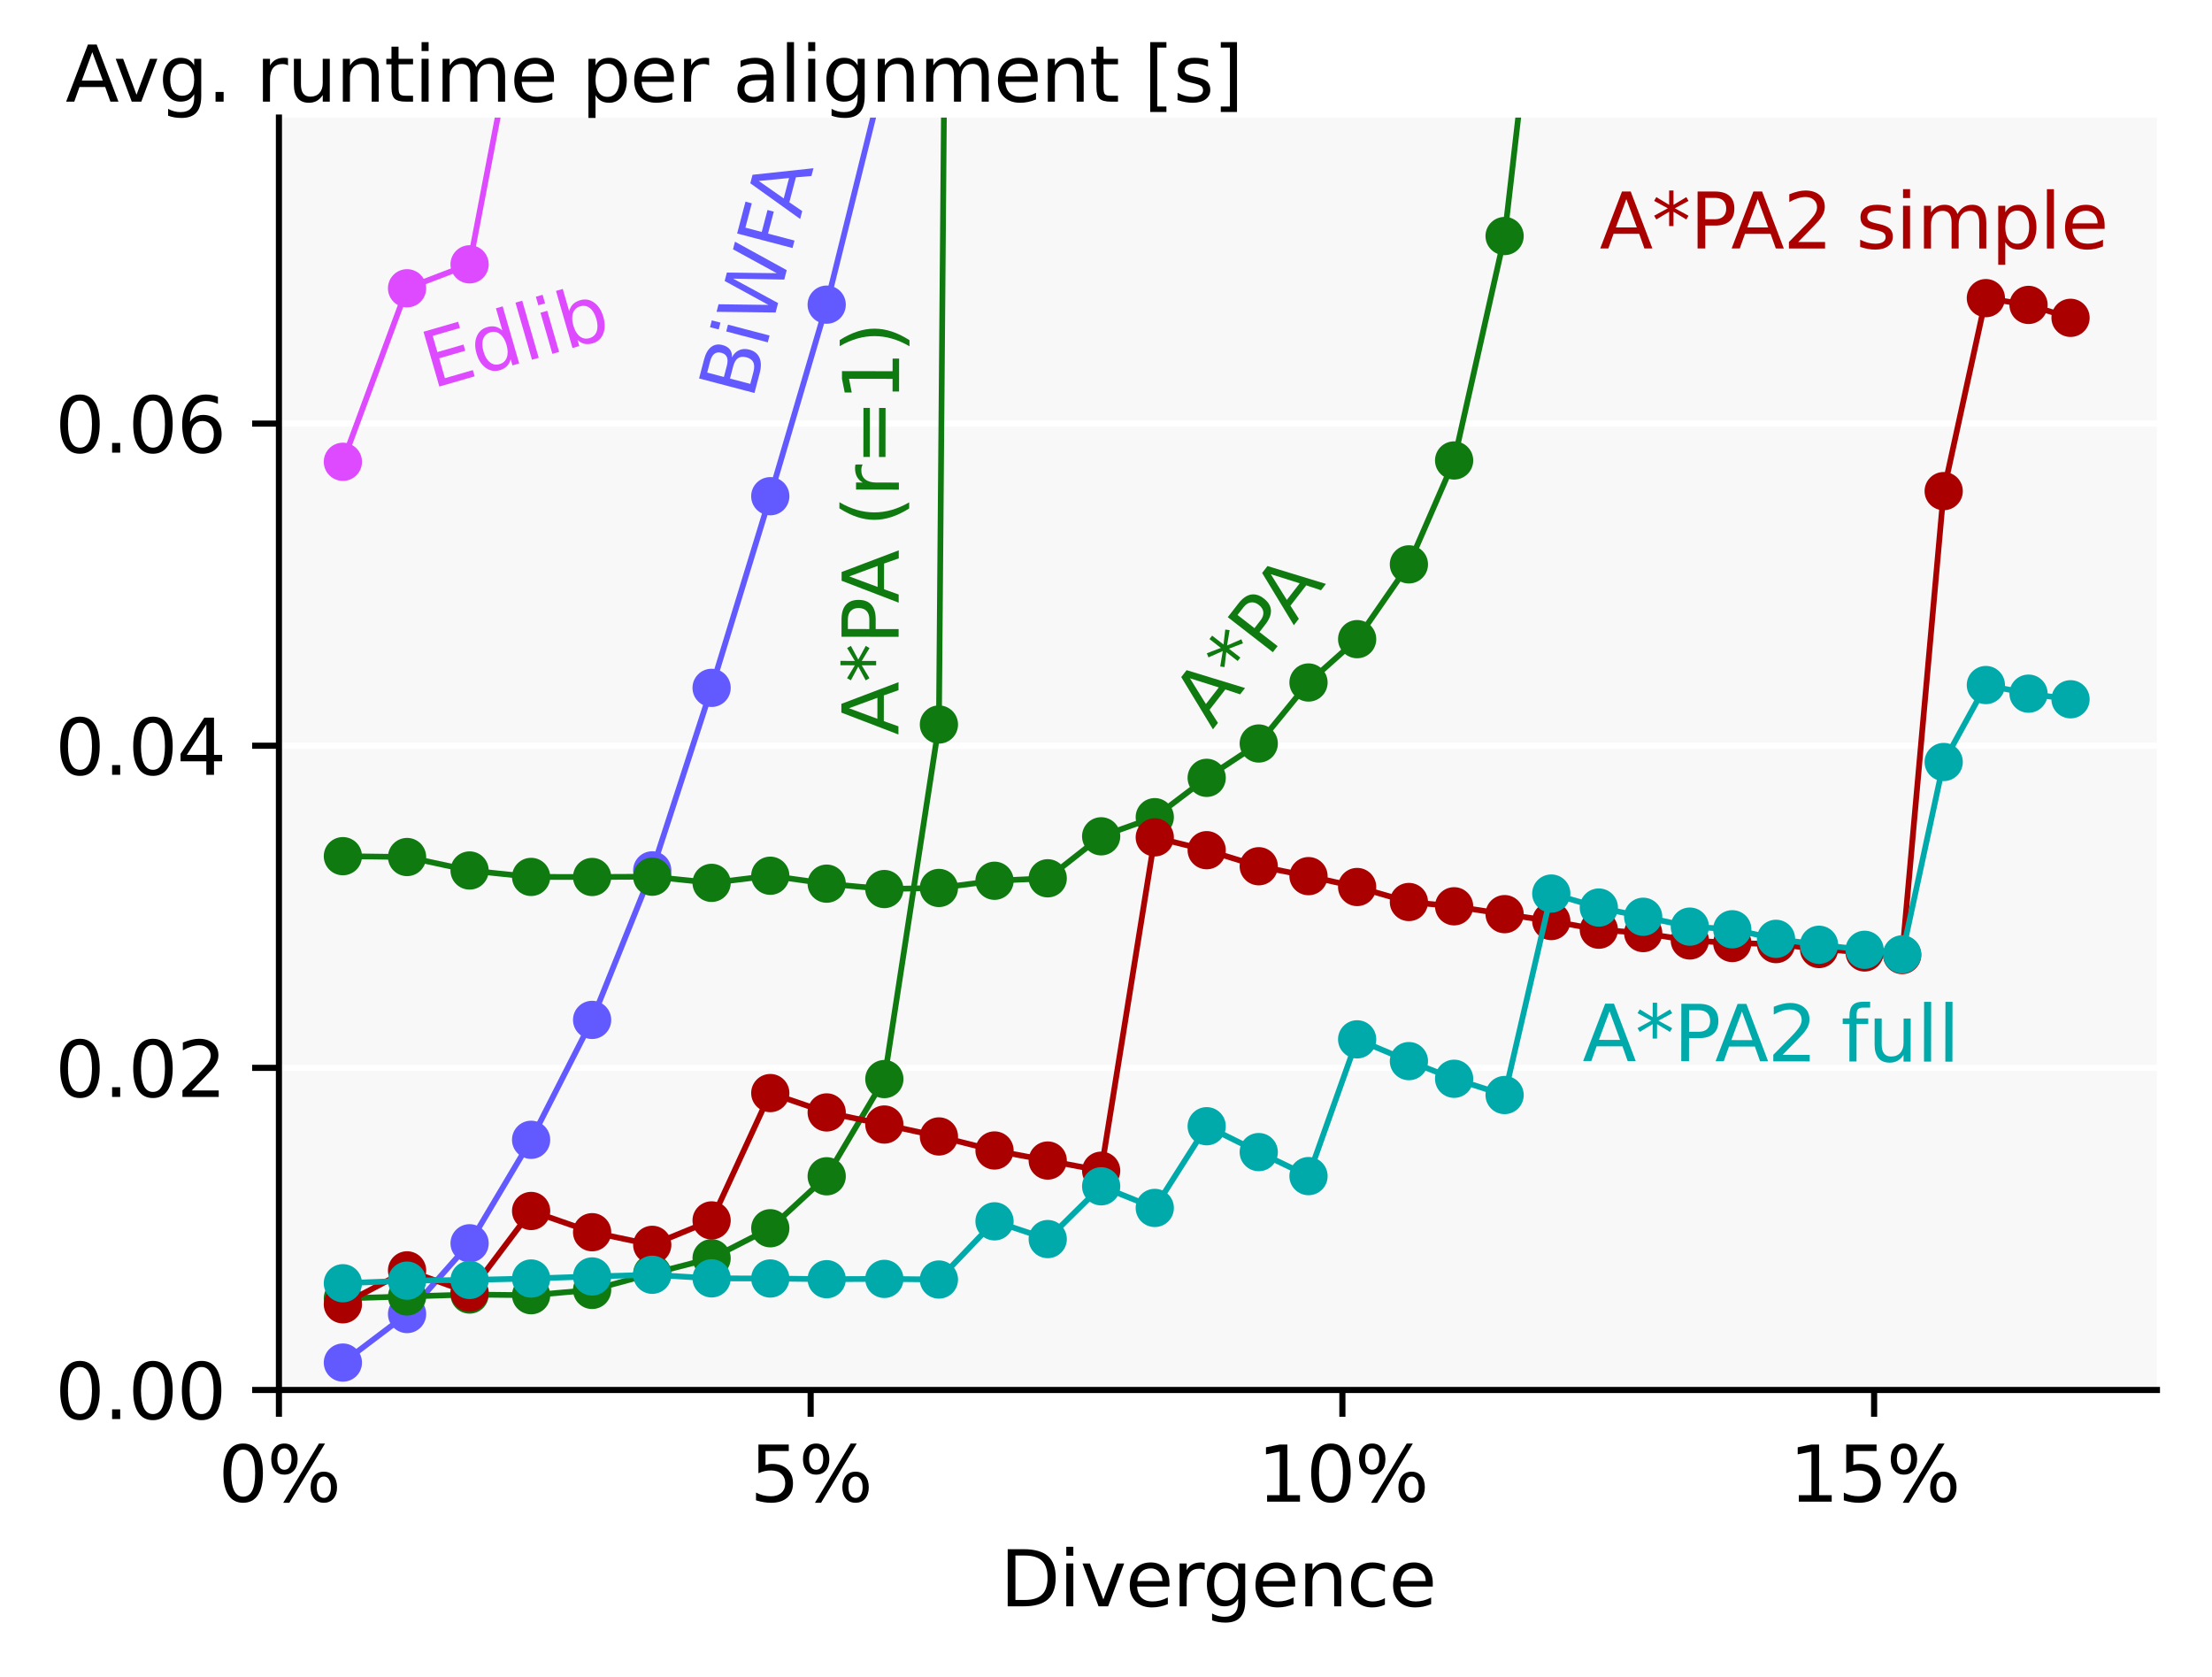 <?xml version="1.0" encoding="UTF-8" standalone="no"?>
<svg
   width="289.186pt"
   height="219.243pt"
   viewBox="0 0 289.186 219.243"
   version="1.1"
   id="svg241"
   sodipodi:docname="scaling_e_zoom.svg"
   inkscape:version="1.3.2 (091e20ef0f, 2023-11-25, custom)"
   xmlns:inkscape="http://www.inkscape.org/namespaces/inkscape"
   xmlns:sodipodi="http://sodipodi.sourceforge.net/DTD/sodipodi-0.dtd"
   xmlns:xlink="http://www.w3.org/1999/xlink"
   xmlns="http://www.w3.org/2000/svg"
   xmlns:svg="http://www.w3.org/2000/svg"
   xmlns:rdf="http://www.w3.org/1999/02/22-rdf-syntax-ns#"
   xmlns:cc="http://creativecommons.org/ns#"
   xmlns:dc="http://purl.org/dc/elements/1.1/">
  <sodipodi:namedview
     id="namedview241"
     pagecolor="#505050"
     bordercolor="#eeeeee"
     borderopacity="1"
     inkscape:showpageshadow="0"
     inkscape:pageopacity="0"
     inkscape:pagecheckerboard="0"
     inkscape:deskcolor="#d1d1d1"
     inkscape:document-units="pt"
     inkscape:zoom="2.7972479"
     inkscape:cx="192.51065"
     inkscape:cy="146.0364"
     inkscape:window-width="1920"
     inkscape:window-height="1060"
     inkscape:window-x="0"
     inkscape:window-y="0"
     inkscape:window-maximized="0"
     inkscape:current-layer="axes_1" />
  <defs
     id="defs1">
    <style
       type="text/css"
       id="style1">*{stroke-linejoin: round; stroke-linecap: butt}</style>
  </defs>
  <g
     id="figure_1">
    <g
       id="patch_1">
      <path
         d="M 0 219.243  L 289.186 219.243  L 289.186 0  L 0 0  z "
         style="fill: #ffffff"
         id="path1" />
    </g>
    <g
       id="axes_1">
      <g
         id="patch_2">
        <path
           d="M 36.466 181.687  L 281.986 181.687  L 281.986 15.367  L 36.466 15.367  z "
           style="fill: #f8f8f8"
           id="path2" />
      </g>
      <g
         id="matplotlib.axis_1">
        <g
           id="xtick_1">
          <g
             id="line2d_1">
            <defs
               id="defs2">
              <path
                 id="m849c233880"
                 d="M 0 0  L 0 3.5  "
                 style="stroke: #000000; stroke-width: 0.8" />
            </defs>
            <g
               id="g2">
              <use
                 xlink:href="#m849c233880"
                 x="36.466"
                 y="181.687"
                 style="stroke: #000000; stroke-width: 0.8"
                 id="use2" />
            </g>
          </g>
          <g
             id="text_1">
            <!-- 0% -->
            <g
               transform="translate(28.534 196.285) scale(0.1 -0.1)"
               id="g4">
              <defs
                 id="defs3">
                <path
                   id="DejaVuSans-30"
                   d="M 2034 4250  Q 1547 4250 1301 3770  Q 1056 3291 1056 2328  Q 1056 1369 1301 889  Q 1547 409 2034 409  Q 2525 409 2770 889  Q 3016 1369 3016 2328  Q 3016 3291 2770 3770  Q 2525 4250 2034 4250  z M 2034 4750  Q 2819 4750 3233 4129  Q 3647 3509 3647 2328  Q 3647 1150 3233 529  Q 2819 -91 2034 -91  Q 1250 -91 836 529  Q 422 1150 422 2328  Q 422 3509 836 4129  Q 1250 4750 2034 4750  z "
                   transform="scale(0.016)" />
                <path
                   id="DejaVuSans-25"
                   d="M 4653 2053  Q 4381 2053 4226 1822  Q 4072 1591 4072 1178  Q 4072 772 4226 539  Q 4381 306 4653 306  Q 4919 306 5073 539  Q 5228 772 5228 1178  Q 5228 1588 5073 1820  Q 4919 2053 4653 2053  z M 4653 2450  Q 5147 2450 5437 2106  Q 5728 1763 5728 1178  Q 5728 594 5436 251  Q 5144 -91 4653 -91  Q 4153 -91 3862 251  Q 3572 594 3572 1178  Q 3572 1766 3864 2108  Q 4156 2450 4653 2450  z M 1428 4353  Q 1159 4353 1004 4120  Q 850 3888 850 3481  Q 850 3069 1003 2837  Q 1156 2606 1428 2606  Q 1700 2606 1854 2837  Q 2009 3069 2009 3481  Q 2009 3884 1853 4118  Q 1697 4353 1428 4353  z M 4250 4750  L 4750 4750  L 1831 -91  L 1331 -91  L 4250 4750  z M 1428 4750  Q 1922 4750 2215 4408  Q 2509 4066 2509 3481  Q 2509 2891 2217 2550  Q 1925 2209 1428 2209  Q 931 2209 642 2551  Q 353 2894 353 3481  Q 353 4063 643 4406  Q 934 4750 1428 4750  z "
                   transform="scale(0.016)" />
              </defs>
              <use
                 xlink:href="#DejaVuSans-30"
                 id="use3" />
              <use
                 xlink:href="#DejaVuSans-25"
                 x="63.623"
                 id="use4" />
            </g>
          </g>
        </g>
        <g
           id="xtick_2">
          <g
             id="line2d_2">
            <g
               id="g5">
              <use
                 xlink:href="#m849c233880"
                 x="105.981"
                 y="181.687"
                 style="stroke: #000000; stroke-width: 0.8"
                 id="use5" />
            </g>
          </g>
          <g
             id="text_2">
            <!-- 5% -->
            <g
               transform="translate(98.049 196.285) scale(0.1 -0.1)"
               id="g7">
              <defs
                 id="defs5">
                <path
                   id="DejaVuSans-35"
                   d="M 691 4666  L 3169 4666  L 3169 4134  L 1269 4134  L 1269 2991  Q 1406 3038 1543 3061  Q 1681 3084 1819 3084  Q 2600 3084 3056 2656  Q 3513 2228 3513 1497  Q 3513 744 3044 326  Q 2575 -91 1722 -91  Q 1428 -91 1123 -41  Q 819 9 494 109  L 494 744  Q 775 591 1075 516  Q 1375 441 1709 441  Q 2250 441 2565 725  Q 2881 1009 2881 1497  Q 2881 1984 2565 2268  Q 2250 2553 1709 2553  Q 1456 2553 1204 2497  Q 953 2441 691 2322  L 691 4666  z "
                   transform="scale(0.016)" />
              </defs>
              <use
                 xlink:href="#DejaVuSans-35"
                 id="use6" />
              <use
                 xlink:href="#DejaVuSans-25"
                 x="63.623"
                 id="use7" />
            </g>
          </g>
        </g>
        <g
           id="xtick_3">
          <g
             id="line2d_3">
            <g
               id="g8">
              <use
                 xlink:href="#m849c233880"
                 x="175.497"
                 y="181.687"
                 style="stroke: #000000; stroke-width: 0.8"
                 id="use8" />
            </g>
          </g>
          <g
             id="text_3">
            <!-- 10% -->
            <g
               transform="translate(164.384 196.285) scale(0.1 -0.1)"
               id="g11">
              <defs
                 id="defs8">
                <path
                   id="DejaVuSans-31"
                   d="M 794 531  L 1825 531  L 1825 4091  L 703 3866  L 703 4441  L 1819 4666  L 2450 4666  L 2450 531  L 3481 531  L 3481 0  L 794 0  L 794 531  z "
                   transform="scale(0.016)" />
              </defs>
              <use
                 xlink:href="#DejaVuSans-31"
                 id="use9" />
              <use
                 xlink:href="#DejaVuSans-30"
                 x="63.623"
                 id="use10" />
              <use
                 xlink:href="#DejaVuSans-25"
                 x="127.246"
                 id="use11" />
            </g>
          </g>
        </g>
        <g
           id="xtick_4">
          <g
             id="line2d_4">
            <g
               id="g12">
              <use
                 xlink:href="#m849c233880"
                 x="245.013"
                 y="181.687"
                 style="stroke: #000000; stroke-width: 0.8"
                 id="use12" />
            </g>
          </g>
          <g
             id="text_4">
            <!-- 15% -->
            <g
               transform="translate(233.899 196.285) scale(0.1 -0.1)"
               id="g15">
              <use
                 xlink:href="#DejaVuSans-31"
                 id="use13" />
              <use
                 xlink:href="#DejaVuSans-35"
                 x="63.623"
                 id="use14" />
              <use
                 xlink:href="#DejaVuSans-25"
                 x="127.246"
                 id="use15" />
            </g>
          </g>
        </g>
        <g
           id="text_5">
          <!-- Divergence -->
          <g
             transform="translate(130.737 209.963) scale(0.1 -0.1)"
             id="g25">
            <defs
               id="defs15">
              <path
                 id="DejaVuSans-44"
                 d="M 1259 4147  L 1259 519  L 2022 519  Q 2988 519 3436 956  Q 3884 1394 3884 2338  Q 3884 3275 3436 3711  Q 2988 4147 2022 4147  L 1259 4147  z M 628 4666  L 1925 4666  Q 3281 4666 3915 4102  Q 4550 3538 4550 2338  Q 4550 1131 3912 565  Q 3275 0 1925 0  L 628 0  L 628 4666  z "
                 transform="scale(0.016)" />
              <path
                 id="DejaVuSans-69"
                 d="M 603 3500  L 1178 3500  L 1178 0  L 603 0  L 603 3500  z M 603 4863  L 1178 4863  L 1178 4134  L 603 4134  L 603 4863  z "
                 transform="scale(0.016)" />
              <path
                 id="DejaVuSans-76"
                 d="M 191 3500  L 800 3500  L 1894 563  L 2988 3500  L 3597 3500  L 2284 0  L 1503 0  L 191 3500  z "
                 transform="scale(0.016)" />
              <path
                 id="DejaVuSans-65"
                 d="M 3597 1894  L 3597 1613  L 953 1613  Q 991 1019 1311 708  Q 1631 397 2203 397  Q 2534 397 2845 478  Q 3156 559 3463 722  L 3463 178  Q 3153 47 2828 -22  Q 2503 -91 2169 -91  Q 1331 -91 842 396  Q 353 884 353 1716  Q 353 2575 817 3079  Q 1281 3584 2069 3584  Q 2775 3584 3186 3129  Q 3597 2675 3597 1894  z M 3022 2063  Q 3016 2534 2758 2815  Q 2500 3097 2075 3097  Q 1594 3097 1305 2825  Q 1016 2553 972 2059  L 3022 2063  z "
                 transform="scale(0.016)" />
              <path
                 id="DejaVuSans-72"
                 d="M 2631 2963  Q 2534 3019 2420 3045  Q 2306 3072 2169 3072  Q 1681 3072 1420 2755  Q 1159 2438 1159 1844  L 1159 0  L 581 0  L 581 3500  L 1159 3500  L 1159 2956  Q 1341 3275 1631 3429  Q 1922 3584 2338 3584  Q 2397 3584 2469 3576  Q 2541 3569 2628 3553  L 2631 2963  z "
                 transform="scale(0.016)" />
              <path
                 id="DejaVuSans-67"
                 d="M 2906 1791  Q 2906 2416 2648 2759  Q 2391 3103 1925 3103  Q 1463 3103 1205 2759  Q 947 2416 947 1791  Q 947 1169 1205 825  Q 1463 481 1925 481  Q 2391 481 2648 825  Q 2906 1169 2906 1791  z M 3481 434  Q 3481 -459 3084 -895  Q 2688 -1331 1869 -1331  Q 1566 -1331 1297 -1286  Q 1028 -1241 775 -1147  L 775 -588  Q 1028 -725 1275 -790  Q 1522 -856 1778 -856  Q 2344 -856 2625 -561  Q 2906 -266 2906 331  L 2906 616  Q 2728 306 2450 153  Q 2172 0 1784 0  Q 1141 0 747 490  Q 353 981 353 1791  Q 353 2603 747 3093  Q 1141 3584 1784 3584  Q 2172 3584 2450 3431  Q 2728 3278 2906 2969  L 2906 3500  L 3481 3500  L 3481 434  z "
                 transform="scale(0.016)" />
              <path
                 id="DejaVuSans-6e"
                 d="M 3513 2113  L 3513 0  L 2938 0  L 2938 2094  Q 2938 2591 2744 2837  Q 2550 3084 2163 3084  Q 1697 3084 1428 2787  Q 1159 2491 1159 1978  L 1159 0  L 581 0  L 581 3500  L 1159 3500  L 1159 2956  Q 1366 3272 1645 3428  Q 1925 3584 2291 3584  Q 2894 3584 3203 3211  Q 3513 2838 3513 2113  z "
                 transform="scale(0.016)" />
              <path
                 id="DejaVuSans-63"
                 d="M 3122 3366  L 3122 2828  Q 2878 2963 2633 3030  Q 2388 3097 2138 3097  Q 1578 3097 1268 2742  Q 959 2388 959 1747  Q 959 1106 1268 751  Q 1578 397 2138 397  Q 2388 397 2633 464  Q 2878 531 3122 666  L 3122 134  Q 2881 22 2623 -34  Q 2366 -91 2075 -91  Q 1284 -91 818 406  Q 353 903 353 1747  Q 353 2603 823 3093  Q 1294 3584 2113 3584  Q 2378 3584 2631 3529  Q 2884 3475 3122 3366  z "
                 transform="scale(0.016)" />
            </defs>
            <use
               xlink:href="#DejaVuSans-44"
               id="use16" />
            <use
               xlink:href="#DejaVuSans-69"
               x="77.002"
               id="use17" />
            <use
               xlink:href="#DejaVuSans-76"
               x="104.785"
               id="use18" />
            <use
               xlink:href="#DejaVuSans-65"
               x="163.965"
               id="use19" />
            <use
               xlink:href="#DejaVuSans-72"
               x="225.488"
               id="use20" />
            <use
               xlink:href="#DejaVuSans-67"
               x="264.852"
               id="use21" />
            <use
               xlink:href="#DejaVuSans-65"
               x="328.328"
               id="use22" />
            <use
               xlink:href="#DejaVuSans-6e"
               x="389.852"
               id="use23" />
            <use
               xlink:href="#DejaVuSans-63"
               x="453.23"
               id="use24" />
            <use
               xlink:href="#DejaVuSans-65"
               x="508.211"
               id="use25" />
          </g>
        </g>
      </g>
      <g
         id="matplotlib.axis_2">
        <g
           id="ytick_1">
          <g
             id="line2d_5">
            <path
               d="M 36.466 181.687  L 281.986 181.687  "
               clip-path="url(#pdfb8660268)"
               style="fill: none; stroke: #ffffff; stroke-width: 0.8; stroke-linecap: square"
               id="path25" />
          </g>
          <g
             id="line2d_6">
            <defs
               id="defs25">
              <path
                 id="m848b2d6686"
                 d="M 0 0  L -3.5 0  "
                 style="stroke: #000000; stroke-width: 0.8" />
            </defs>
            <g
               id="g26">
              <use
                 xlink:href="#m848b2d6686"
                 x="36.466"
                 y="181.687"
                 style="stroke: #000000; stroke-width: 0.8"
                 id="use26" />
            </g>
          </g>
          <g
             id="text_6">
            <!-- 0.00 -->
            <g
               transform="translate(7.2 185.486) scale(0.1 -0.1)"
               id="g30">
              <defs
                 id="defs26">
                <path
                   id="DejaVuSans-2e"
                   d="M 684 794  L 1344 794  L 1344 0  L 684 0  L 684 794  z "
                   transform="scale(0.016)" />
              </defs>
              <use
                 xlink:href="#DejaVuSans-30"
                 id="use27" />
              <use
                 xlink:href="#DejaVuSans-2e"
                 x="63.623"
                 id="use28" />
              <use
                 xlink:href="#DejaVuSans-30"
                 x="95.41"
                 id="use29" />
              <use
                 xlink:href="#DejaVuSans-30"
                 x="159.033"
                 id="use30" />
            </g>
          </g>
        </g>
        <g
           id="ytick_2">
          <g
             id="line2d_7">
            <path
               d="M 36.466 139.581  L 281.986 139.581  "
               clip-path="url(#pdfb8660268)"
               style="fill: none; stroke: #ffffff; stroke-width: 0.8; stroke-linecap: square"
               id="path30" />
          </g>
          <g
             id="line2d_8">
            <g
               id="g31">
              <use
                 xlink:href="#m848b2d6686"
                 x="36.466"
                 y="139.581"
                 style="stroke: #000000; stroke-width: 0.8"
                 id="use31" />
            </g>
          </g>
          <g
             id="text_7">
            <!-- 0.02 -->
            <g
               transform="translate(7.2 143.38) scale(0.1 -0.1)"
               id="g35">
              <defs
                 id="defs31">
                <path
                   id="DejaVuSans-32"
                   d="M 1228 531  L 3431 531  L 3431 0  L 469 0  L 469 531  Q 828 903 1448 1529  Q 2069 2156 2228 2338  Q 2531 2678 2651 2914  Q 2772 3150 2772 3378  Q 2772 3750 2511 3984  Q 2250 4219 1831 4219  Q 1534 4219 1204 4116  Q 875 4013 500 3803  L 500 4441  Q 881 4594 1212 4672  Q 1544 4750 1819 4750  Q 2544 4750 2975 4387  Q 3406 4025 3406 3419  Q 3406 3131 3298 2873  Q 3191 2616 2906 2266  Q 2828 2175 2409 1742  Q 1991 1309 1228 531  z "
                   transform="scale(0.016)" />
              </defs>
              <use
                 xlink:href="#DejaVuSans-30"
                 id="use32" />
              <use
                 xlink:href="#DejaVuSans-2e"
                 x="63.623"
                 id="use33" />
              <use
                 xlink:href="#DejaVuSans-30"
                 x="95.41"
                 id="use34" />
              <use
                 xlink:href="#DejaVuSans-32"
                 x="159.033"
                 id="use35" />
            </g>
          </g>
        </g>
        <g
           id="ytick_3">
          <g
             id="line2d_9">
            <path
               d="M 36.466 97.474  L 281.986 97.474  "
               clip-path="url(#pdfb8660268)"
               style="fill: none; stroke: #ffffff; stroke-width: 0.8; stroke-linecap: square"
               id="path35" />
          </g>
          <g
             id="line2d_10">
            <g
               id="g36">
              <use
                 xlink:href="#m848b2d6686"
                 x="36.466"
                 y="97.474"
                 style="stroke: #000000; stroke-width: 0.8"
                 id="use36" />
            </g>
          </g>
          <g
             id="text_8">
            <!-- 0.04 -->
            <g
               transform="translate(7.2 101.273) scale(0.1 -0.1)"
               id="g40">
              <defs
                 id="defs36">
                <path
                   id="DejaVuSans-34"
                   d="M 2419 4116  L 825 1625  L 2419 1625  L 2419 4116  z M 2253 4666  L 3047 4666  L 3047 1625  L 3713 1625  L 3713 1100  L 3047 1100  L 3047 0  L 2419 0  L 2419 1100  L 313 1100  L 313 1709  L 2253 4666  z "
                   transform="scale(0.016)" />
              </defs>
              <use
                 xlink:href="#DejaVuSans-30"
                 id="use37" />
              <use
                 xlink:href="#DejaVuSans-2e"
                 x="63.623"
                 id="use38" />
              <use
                 xlink:href="#DejaVuSans-30"
                 x="95.41"
                 id="use39" />
              <use
                 xlink:href="#DejaVuSans-34"
                 x="159.033"
                 id="use40" />
            </g>
          </g>
        </g>
        <g
           id="ytick_4">
          <g
             id="line2d_11">
            <path
               d="M 36.466 55.368  L 281.986 55.368  "
               clip-path="url(#pdfb8660268)"
               style="fill: none; stroke: #ffffff; stroke-width: 0.8; stroke-linecap: square"
               id="path40" />
          </g>
          <g
             id="line2d_12">
            <g
               id="g41">
              <use
                 xlink:href="#m848b2d6686"
                 x="36.466"
                 y="55.368"
                 style="stroke: #000000; stroke-width: 0.8"
                 id="use41" />
            </g>
          </g>
          <g
             id="text_9">
            <!-- 0.06 -->
            <g
               transform="translate(7.2 59.167) scale(0.1 -0.1)"
               id="g45">
              <defs
                 id="defs41">
                <path
                   id="DejaVuSans-36"
                   d="M 2113 2584  Q 1688 2584 1439 2293  Q 1191 2003 1191 1497  Q 1191 994 1439 701  Q 1688 409 2113 409  Q 2538 409 2786 701  Q 3034 994 3034 1497  Q 3034 2003 2786 2293  Q 2538 2584 2113 2584  z M 3366 4563  L 3366 3988  Q 3128 4100 2886 4159  Q 2644 4219 2406 4219  Q 1781 4219 1451 3797  Q 1122 3375 1075 2522  Q 1259 2794 1537 2939  Q 1816 3084 2150 3084  Q 2853 3084 3261 2657  Q 3669 2231 3669 1497  Q 3669 778 3244 343  Q 2819 -91 2113 -91  Q 1303 -91 875 529  Q 447 1150 447 2328  Q 447 3434 972 4092  Q 1497 4750 2381 4750  Q 2619 4750 2861 4703  Q 3103 4656 3366 4563  z "
                   transform="scale(0.016)" />
              </defs>
              <use
                 xlink:href="#DejaVuSans-30"
                 id="use42" />
              <use
                 xlink:href="#DejaVuSans-2e"
                 x="63.623"
                 id="use43" />
              <use
                 xlink:href="#DejaVuSans-30"
                 x="95.41"
                 id="use44" />
              <use
                 xlink:href="#DejaVuSans-36"
                 x="159.033"
                 id="use45" />
            </g>
          </g>
        </g>
        <g
           id="text_10">
          <!-- Avg. runtime per alignment [s] -->
          <g
             transform="translate(8.566 13.287) scale(0.1 -0.1)"
             id="g75">
            <defs
               id="defs45">
              <path
                 id="DejaVuSans-41"
                 d="M 2188 4044  L 1331 1722  L 3047 1722  L 2188 4044  z M 1831 4666  L 2547 4666  L 4325 0  L 3669 0  L 3244 1197  L 1141 1197  L 716 0  L 50 0  L 1831 4666  z "
                 transform="scale(0.016)" />
              <path
                 id="DejaVuSans-20"
                 transform="scale(0.016)" />
              <path
                 id="DejaVuSans-75"
                 d="M 544 1381  L 544 3500  L 1119 3500  L 1119 1403  Q 1119 906 1312 657  Q 1506 409 1894 409  Q 2359 409 2629 706  Q 2900 1003 2900 1516  L 2900 3500  L 3475 3500  L 3475 0  L 2900 0  L 2900 538  Q 2691 219 2414 64  Q 2138 -91 1772 -91  Q 1169 -91 856 284  Q 544 659 544 1381  z M 1991 3584  L 1991 3584  z "
                 transform="scale(0.016)" />
              <path
                 id="DejaVuSans-74"
                 d="M 1172 4494  L 1172 3500  L 2356 3500  L 2356 3053  L 1172 3053  L 1172 1153  Q 1172 725 1289 603  Q 1406 481 1766 481  L 2356 481  L 2356 0  L 1766 0  Q 1100 0 847 248  Q 594 497 594 1153  L 594 3053  L 172 3053  L 172 3500  L 594 3500  L 594 4494  L 1172 4494  z "
                 transform="scale(0.016)" />
              <path
                 id="DejaVuSans-6d"
                 d="M 3328 2828  Q 3544 3216 3844 3400  Q 4144 3584 4550 3584  Q 5097 3584 5394 3201  Q 5691 2819 5691 2113  L 5691 0  L 5113 0  L 5113 2094  Q 5113 2597 4934 2840  Q 4756 3084 4391 3084  Q 3944 3084 3684 2787  Q 3425 2491 3425 1978  L 3425 0  L 2847 0  L 2847 2094  Q 2847 2600 2669 2842  Q 2491 3084 2119 3084  Q 1678 3084 1418 2786  Q 1159 2488 1159 1978  L 1159 0  L 581 0  L 581 3500  L 1159 3500  L 1159 2956  Q 1356 3278 1631 3431  Q 1906 3584 2284 3584  Q 2666 3584 2933 3390  Q 3200 3197 3328 2828  z "
                 transform="scale(0.016)" />
              <path
                 id="DejaVuSans-70"
                 d="M 1159 525  L 1159 -1331  L 581 -1331  L 581 3500  L 1159 3500  L 1159 2969  Q 1341 3281 1617 3432  Q 1894 3584 2278 3584  Q 2916 3584 3314 3078  Q 3713 2572 3713 1747  Q 3713 922 3314 415  Q 2916 -91 2278 -91  Q 1894 -91 1617 61  Q 1341 213 1159 525  z M 3116 1747  Q 3116 2381 2855 2742  Q 2594 3103 2138 3103  Q 1681 3103 1420 2742  Q 1159 2381 1159 1747  Q 1159 1113 1420 752  Q 1681 391 2138 391  Q 2594 391 2855 752  Q 3116 1113 3116 1747  z "
                 transform="scale(0.016)" />
              <path
                 id="DejaVuSans-61"
                 d="M 2194 1759  Q 1497 1759 1228 1600  Q 959 1441 959 1056  Q 959 750 1161 570  Q 1363 391 1709 391  Q 2188 391 2477 730  Q 2766 1069 2766 1631  L 2766 1759  L 2194 1759  z M 3341 1997  L 3341 0  L 2766 0  L 2766 531  Q 2569 213 2275 61  Q 1981 -91 1556 -91  Q 1019 -91 701 211  Q 384 513 384 1019  Q 384 1609 779 1909  Q 1175 2209 1959 2209  L 2766 2209  L 2766 2266  Q 2766 2663 2505 2880  Q 2244 3097 1772 3097  Q 1472 3097 1187 3025  Q 903 2953 641 2809  L 641 3341  Q 956 3463 1253 3523  Q 1550 3584 1831 3584  Q 2591 3584 2966 3190  Q 3341 2797 3341 1997  z "
                 transform="scale(0.016)" />
              <path
                 id="DejaVuSans-6c"
                 d="M 603 4863  L 1178 4863  L 1178 0  L 603 0  L 603 4863  z "
                 transform="scale(0.016)" />
              <path
                 id="DejaVuSans-5b"
                 d="M 550 4863  L 1875 4863  L 1875 4416  L 1125 4416  L 1125 -397  L 1875 -397  L 1875 -844  L 550 -844  L 550 4863  z "
                 transform="scale(0.016)" />
              <path
                 id="DejaVuSans-73"
                 d="M 2834 3397  L 2834 2853  Q 2591 2978 2328 3040  Q 2066 3103 1784 3103  Q 1356 3103 1142 2972  Q 928 2841 928 2578  Q 928 2378 1081 2264  Q 1234 2150 1697 2047  L 1894 2003  Q 2506 1872 2764 1633  Q 3022 1394 3022 966  Q 3022 478 2636 193  Q 2250 -91 1575 -91  Q 1294 -91 989 -36  Q 684 19 347 128  L 347 722  Q 666 556 975 473  Q 1284 391 1588 391  Q 1994 391 2212 530  Q 2431 669 2431 922  Q 2431 1156 2273 1281  Q 2116 1406 1581 1522  L 1381 1569  Q 847 1681 609 1914  Q 372 2147 372 2553  Q 372 3047 722 3315  Q 1072 3584 1716 3584  Q 2034 3584 2315 3537  Q 2597 3491 2834 3397  z "
                 transform="scale(0.016)" />
              <path
                 id="DejaVuSans-5d"
                 d="M 1947 4863  L 1947 -844  L 622 -844  L 622 -397  L 1369 -397  L 1369 4416  L 622 4416  L 622 4863  L 1947 4863  z "
                 transform="scale(0.016)" />
            </defs>
            <use
               xlink:href="#DejaVuSans-41"
               id="use46" />
            <use
               xlink:href="#DejaVuSans-76"
               x="62.533"
               id="use47" />
            <use
               xlink:href="#DejaVuSans-67"
               x="121.713"
               id="use48" />
            <use
               xlink:href="#DejaVuSans-2e"
               x="185.189"
               id="use49" />
            <use
               xlink:href="#DejaVuSans-20"
               x="216.977"
               id="use50" />
            <use
               xlink:href="#DejaVuSans-72"
               x="248.764"
               id="use51" />
            <use
               xlink:href="#DejaVuSans-75"
               x="289.877"
               id="use52" />
            <use
               xlink:href="#DejaVuSans-6e"
               x="353.256"
               id="use53" />
            <use
               xlink:href="#DejaVuSans-74"
               x="416.635"
               id="use54" />
            <use
               xlink:href="#DejaVuSans-69"
               x="455.844"
               id="use55" />
            <use
               xlink:href="#DejaVuSans-6d"
               x="483.627"
               id="use56" />
            <use
               xlink:href="#DejaVuSans-65"
               x="581.039"
               id="use57" />
            <use
               xlink:href="#DejaVuSans-20"
               x="642.562"
               id="use58" />
            <use
               xlink:href="#DejaVuSans-70"
               x="674.35"
               id="use59" />
            <use
               xlink:href="#DejaVuSans-65"
               x="737.826"
               id="use60" />
            <use
               xlink:href="#DejaVuSans-72"
               x="799.35"
               id="use61" />
            <use
               xlink:href="#DejaVuSans-20"
               x="840.463"
               id="use62" />
            <use
               xlink:href="#DejaVuSans-61"
               x="872.25"
               id="use63" />
            <use
               xlink:href="#DejaVuSans-6c"
               x="933.529"
               id="use64" />
            <use
               xlink:href="#DejaVuSans-69"
               x="961.312"
               id="use65" />
            <use
               xlink:href="#DejaVuSans-67"
               x="989.096"
               id="use66" />
            <use
               xlink:href="#DejaVuSans-6e"
               x="1052.572"
               id="use67" />
            <use
               xlink:href="#DejaVuSans-6d"
               x="1115.951"
               id="use68" />
            <use
               xlink:href="#DejaVuSans-65"
               x="1213.363"
               id="use69" />
            <use
               xlink:href="#DejaVuSans-6e"
               x="1274.887"
               id="use70" />
            <use
               xlink:href="#DejaVuSans-74"
               x="1338.266"
               id="use71" />
            <use
               xlink:href="#DejaVuSans-20"
               x="1377.475"
               id="use72" />
            <use
               xlink:href="#DejaVuSans-5b"
               x="1409.262"
               id="use73" />
            <use
               xlink:href="#DejaVuSans-73"
               x="1448.275"
               id="use74" />
            <use
               xlink:href="#DejaVuSans-5d"
               x="1500.375"
               id="use75" />
          </g>
        </g>
      </g>
      <g
         id="line2d_13">
        <path
           d="M 44.827 60.362  L 53.218 37.683  L 61.392 34.552  L 68.195 -1  "
           clip-path="url(#pdfb8660268)"
           style="fill: none; stroke: #de4aff; stroke-width: 0.75; stroke-linecap: square"
           id="path75" />
        <defs
           id="defs75">
          <path
             id="m6baaa745ae"
             d="M 0 2  C 0.53 2 1.039 1.789 1.414 1.414  C 1.789 1.039 2 0.53 2 0  C 2 -0.53 1.789 -1.039 1.414 -1.414  C 1.039 -1.789 0.53 -2 0 -2  C -0.53 -2 -1.039 -1.789 -1.414 -1.414  C -1.789 -1.039 -2 -0.53 -2 0  C -2 0.53 -1.789 1.039 -1.414 1.414  C -1.039 1.789 -0.53 2 0 2  z "
             style="stroke: #de4aff" />
        </defs>
        <g
           clip-path="url(#pdfb8660268)"
           id="g79">
          <use
             xlink:href="#m6baaa745ae"
             x="44.827"
             y="60.362"
             style="fill: #de4aff; stroke: #de4aff"
             id="use76" />
          <use
             xlink:href="#m6baaa745ae"
             x="53.218"
             y="37.683"
             style="fill: #de4aff; stroke: #de4aff"
             id="use77" />
          <use
             xlink:href="#m6baaa745ae"
             x="61.392"
             y="34.552"
             style="fill: #de4aff; stroke: #de4aff"
             id="use78" />
          <use
             xlink:href="#m6baaa745ae"
             x="68.195"
             y="-1"
             style="fill: #de4aff; stroke: #de4aff"
             id="use79" />
        </g>
      </g>
      <g
         id="line2d_14">
        <path
           d="M 44.827 178.105  L 53.218 171.759  L 61.392 162.513  L 69.435 148.985  L 77.41 133.313  L 85.271 113.769  L 93.032 89.912  L 100.703 64.861  L 108.078 39.822  L 115.615 9.458  L 118.005 -1  "
           clip-path="url(#pdfb8660268)"
           style="fill: none; stroke: #625aff; stroke-width: 0.75; stroke-linecap: square"
           id="path79" />
        <defs
           id="defs79">
          <path
             id="m1f246ec963"
             d="M 0 2  C 0.53 2 1.039 1.789 1.414 1.414  C 1.789 1.039 2 0.53 2 0  C 2 -0.53 1.789 -1.039 1.414 -1.414  C 1.039 -1.789 0.53 -2 0 -2  C -0.53 -2 -1.039 -1.789 -1.414 -1.414  C -1.789 -1.039 -2 -0.53 -2 0  C -2 0.53 -1.789 1.039 -1.414 1.414  C -1.039 1.789 -0.53 2 0 2  z "
             style="stroke: #625aff" />
        </defs>
        <g
           clip-path="url(#pdfb8660268)"
           id="g90">
          <use
             xlink:href="#m1f246ec963"
             x="44.827"
             y="178.105"
             style="fill: #625aff; stroke: #625aff"
             id="use80" />
          <use
             xlink:href="#m1f246ec963"
             x="53.218"
             y="171.759"
             style="fill: #625aff; stroke: #625aff"
             id="use81" />
          <use
             xlink:href="#m1f246ec963"
             x="61.392"
             y="162.513"
             style="fill: #625aff; stroke: #625aff"
             id="use82" />
          <use
             xlink:href="#m1f246ec963"
             x="69.435"
             y="148.985"
             style="fill: #625aff; stroke: #625aff"
             id="use83" />
          <use
             xlink:href="#m1f246ec963"
             x="77.41"
             y="133.313"
             style="fill: #625aff; stroke: #625aff"
             id="use84" />
          <use
             xlink:href="#m1f246ec963"
             x="85.271"
             y="113.769"
             style="fill: #625aff; stroke: #625aff"
             id="use85" />
          <use
             xlink:href="#m1f246ec963"
             x="93.032"
             y="89.912"
             style="fill: #625aff; stroke: #625aff"
             id="use86" />
          <use
             xlink:href="#m1f246ec963"
             x="100.703"
             y="64.861"
             style="fill: #625aff; stroke: #625aff"
             id="use87" />
          <use
             xlink:href="#m1f246ec963"
             x="108.078"
             y="39.822"
             style="fill: #625aff; stroke: #625aff"
             id="use88" />
          <use
             xlink:href="#m1f246ec963"
             x="115.615"
             y="9.458"
             style="fill: #625aff; stroke: #625aff"
             id="use89" />
          <use
             xlink:href="#m1f246ec963"
             x="118.005"
             y="-1"
             style="fill: #625aff; stroke: #625aff"
             id="use90" />
        </g>
      </g>
      <g
         id="line2d_15">
        <path
           d="M 44.827 111.912  L 53.218 112.023  L 61.392 113.783  L 69.435 114.623  L 77.41 114.632  L 85.271 114.596  L 93.032 115.401  L 100.703 114.469  L 108.078 115.505  L 115.615 116.209  L 122.749 116.067  L 130.019 115.125  L 136.975 114.803  L 143.96 109.316  L 150.969 106.815  L 157.756 101.673  L 164.562 97.184  L 171.068 89.211  L 177.427 83.545  L 184.193 73.769  L 190.104 60.187  L 196.705 30.852  L 200.367 -1  "
           clip-path="url(#pdfb8660268)"
           style="fill: none; stroke: #0f7a10; stroke-width: 0.75; stroke-linecap: square"
           id="path90" />
        <defs
           id="defs90">
          <path
             id="m6913d5d01f"
             d="M 0 2  C 0.53 2 1.039 1.789 1.414 1.414  C 1.789 1.039 2 0.53 2 0  C 2 -0.53 1.789 -1.039 1.414 -1.414  C 1.039 -1.789 0.53 -2 0 -2  C -0.53 -2 -1.039 -1.789 -1.414 -1.414  C -1.789 -1.039 -2 -0.53 -2 0  C -2 0.53 -1.789 1.039 -1.414 1.414  C -1.039 1.789 -0.53 2 0 2  z "
             style="stroke: #0f7a10" />
        </defs>
        <g
           clip-path="url(#pdfb8660268)"
           id="g113">
          <use
             xlink:href="#m6913d5d01f"
             x="44.827"
             y="111.912"
             style="fill: #0f7a10; stroke: #0f7a10"
             id="use91" />
          <use
             xlink:href="#m6913d5d01f"
             x="53.218"
             y="112.023"
             style="fill: #0f7a10; stroke: #0f7a10"
             id="use92" />
          <use
             xlink:href="#m6913d5d01f"
             x="61.392"
             y="113.783"
             style="fill: #0f7a10; stroke: #0f7a10"
             id="use93" />
          <use
             xlink:href="#m6913d5d01f"
             x="69.435"
             y="114.623"
             style="fill: #0f7a10; stroke: #0f7a10"
             id="use94" />
          <use
             xlink:href="#m6913d5d01f"
             x="77.41"
             y="114.632"
             style="fill: #0f7a10; stroke: #0f7a10"
             id="use95" />
          <use
             xlink:href="#m6913d5d01f"
             x="85.271"
             y="114.596"
             style="fill: #0f7a10; stroke: #0f7a10"
             id="use96" />
          <use
             xlink:href="#m6913d5d01f"
             x="93.032"
             y="115.401"
             style="fill: #0f7a10; stroke: #0f7a10"
             id="use97" />
          <use
             xlink:href="#m6913d5d01f"
             x="100.703"
             y="114.469"
             style="fill: #0f7a10; stroke: #0f7a10"
             id="use98" />
          <use
             xlink:href="#m6913d5d01f"
             x="108.078"
             y="115.505"
             style="fill: #0f7a10; stroke: #0f7a10"
             id="use99" />
          <use
             xlink:href="#m6913d5d01f"
             x="115.615"
             y="116.209"
             style="fill: #0f7a10; stroke: #0f7a10"
             id="use100" />
          <use
             xlink:href="#m6913d5d01f"
             x="122.749"
             y="116.067"
             style="fill: #0f7a10; stroke: #0f7a10"
             id="use101" />
          <use
             xlink:href="#m6913d5d01f"
             x="130.019"
             y="115.125"
             style="fill: #0f7a10; stroke: #0f7a10"
             id="use102" />
          <use
             xlink:href="#m6913d5d01f"
             x="136.975"
             y="114.803"
             style="fill: #0f7a10; stroke: #0f7a10"
             id="use103" />
          <use
             xlink:href="#m6913d5d01f"
             x="143.96"
             y="109.316"
             style="fill: #0f7a10; stroke: #0f7a10"
             id="use104" />
          <use
             xlink:href="#m6913d5d01f"
             x="150.969"
             y="106.815"
             style="fill: #0f7a10; stroke: #0f7a10"
             id="use105" />
          <use
             xlink:href="#m6913d5d01f"
             x="157.756"
             y="101.673"
             style="fill: #0f7a10; stroke: #0f7a10"
             id="use106" />
          <use
             xlink:href="#m6913d5d01f"
             x="164.562"
             y="97.184"
             style="fill: #0f7a10; stroke: #0f7a10"
             id="use107" />
          <use
             xlink:href="#m6913d5d01f"
             x="171.068"
             y="89.211"
             style="fill: #0f7a10; stroke: #0f7a10"
             id="use108" />
          <use
             xlink:href="#m6913d5d01f"
             x="177.427"
             y="83.545"
             style="fill: #0f7a10; stroke: #0f7a10"
             id="use109" />
          <use
             xlink:href="#m6913d5d01f"
             x="184.193"
             y="73.769"
             style="fill: #0f7a10; stroke: #0f7a10"
             id="use110" />
          <use
             xlink:href="#m6913d5d01f"
             x="190.104"
             y="60.187"
             style="fill: #0f7a10; stroke: #0f7a10"
             id="use111" />
          <use
             xlink:href="#m6913d5d01f"
             x="196.705"
             y="30.852"
             style="fill: #0f7a10; stroke: #0f7a10"
             id="use112" />
          <use
             xlink:href="#m6913d5d01f"
             x="200.367"
             y="-1"
             style="fill: #0f7a10; stroke: #0f7a10"
             id="use113" />
        </g>
      </g>
      <g
         id="line2d_16">
        <path
           d="M 44.827 169.712  L 53.218 169.463  L 61.392 169.212  L 69.435 169.298  L 77.41 168.606  L 85.271 166.467  L 93.032 164.467  L 100.703 160.548  L 108.078 153.754  L 115.615 141.048  L 122.749 94.704  L 123.533 -1  "
           clip-path="url(#pdfb8660268)"
           style="fill: none; stroke: #0f7a10; stroke-width: 0.75; stroke-linecap: square"
           id="path113" />
        <g
           clip-path="url(#pdfb8660268)"
           id="g125">
          <use
             xlink:href="#m6913d5d01f"
             x="44.827"
             y="169.712"
             style="fill: #0f7a10; stroke: #0f7a10"
             id="use114" />
          <use
             xlink:href="#m6913d5d01f"
             x="53.218"
             y="169.463"
             style="fill: #0f7a10; stroke: #0f7a10"
             id="use115" />
          <use
             xlink:href="#m6913d5d01f"
             x="61.392"
             y="169.212"
             style="fill: #0f7a10; stroke: #0f7a10"
             id="use116" />
          <use
             xlink:href="#m6913d5d01f"
             x="69.435"
             y="169.298"
             style="fill: #0f7a10; stroke: #0f7a10"
             id="use117" />
          <use
             xlink:href="#m6913d5d01f"
             x="77.41"
             y="168.606"
             style="fill: #0f7a10; stroke: #0f7a10"
             id="use118" />
          <use
             xlink:href="#m6913d5d01f"
             x="85.271"
             y="166.467"
             style="fill: #0f7a10; stroke: #0f7a10"
             id="use119" />
          <use
             xlink:href="#m6913d5d01f"
             x="93.032"
             y="164.467"
             style="fill: #0f7a10; stroke: #0f7a10"
             id="use120" />
          <use
             xlink:href="#m6913d5d01f"
             x="100.703"
             y="160.548"
             style="fill: #0f7a10; stroke: #0f7a10"
             id="use121" />
          <use
             xlink:href="#m6913d5d01f"
             x="108.078"
             y="153.754"
             style="fill: #0f7a10; stroke: #0f7a10"
             id="use122" />
          <use
             xlink:href="#m6913d5d01f"
             x="115.615"
             y="141.048"
             style="fill: #0f7a10; stroke: #0f7a10"
             id="use123" />
          <use
             xlink:href="#m6913d5d01f"
             x="122.749"
             y="94.704"
             style="fill: #0f7a10; stroke: #0f7a10"
             id="use124" />
          <use
             xlink:href="#m6913d5d01f"
             x="123.533"
             y="-1"
             style="fill: #0f7a10; stroke: #0f7a10"
             id="use125" />
        </g>
      </g>
      <g
         id="line2d_17">
        <path
           d="M 44.827 170.488  L 53.218 166.052  L 61.392 168.971  L 69.435 158.289  L 77.41 161.064  L 85.271 162.716  L 93.032 159.522  L 100.703 142.878  L 108.078 145.408  L 115.615 146.99  L 122.749 148.547  L 130.019 150.381  L 136.975 151.697  L 143.96 153.024  L 150.969 109.452  L 157.756 111.13  L 164.562 113.229  L 171.068 114.521  L 177.427 115.942  L 184.193 117.902  L 190.104 118.463  L 196.705 119.49  L 202.807 120.392  L 209.023 121.52  L 214.822 121.964  L 220.921 122.929  L 226.469 123.264  L 232.188 123.404  L 237.812 124.048  L 243.77 124.496  L 248.679 124.835  L 254.108 64.196  L 259.623 38.97  L 265.201 39.856  L 270.692 41.545  "
           clip-path="url(#pdfb8660268)"
           style="fill: none; stroke: #aa0000; stroke-width: 0.75; stroke-linecap: square"
           id="path125" />
        <defs
           id="defs125">
          <path
             id="m047ac160dd"
             d="M 0 2  C 0.53 2 1.039 1.789 1.414 1.414  C 1.789 1.039 2 0.53 2 0  C 2 -0.53 1.789 -1.039 1.414 -1.414  C 1.039 -1.789 0.53 -2 0 -2  C -0.53 -2 -1.039 -1.789 -1.414 -1.414  C -1.789 -1.039 -2 -0.53 -2 0  C -2 0.53 -1.789 1.039 -1.414 1.414  C -1.039 1.789 -0.53 2 0 2  z "
             style="stroke: #aa0000" />
        </defs>
        <g
           clip-path="url(#pdfb8660268)"
           id="g160">
          <use
             xlink:href="#m047ac160dd"
             x="44.827"
             y="170.488"
             style="fill: #aa0000; stroke: #aa0000"
             id="use126" />
          <use
             xlink:href="#m047ac160dd"
             x="53.218"
             y="166.052"
             style="fill: #aa0000; stroke: #aa0000"
             id="use127" />
          <use
             xlink:href="#m047ac160dd"
             x="61.392"
             y="168.971"
             style="fill: #aa0000; stroke: #aa0000"
             id="use128" />
          <use
             xlink:href="#m047ac160dd"
             x="69.435"
             y="158.289"
             style="fill: #aa0000; stroke: #aa0000"
             id="use129" />
          <use
             xlink:href="#m047ac160dd"
             x="77.41"
             y="161.064"
             style="fill: #aa0000; stroke: #aa0000"
             id="use130" />
          <use
             xlink:href="#m047ac160dd"
             x="85.271"
             y="162.716"
             style="fill: #aa0000; stroke: #aa0000"
             id="use131" />
          <use
             xlink:href="#m047ac160dd"
             x="93.032"
             y="159.522"
             style="fill: #aa0000; stroke: #aa0000"
             id="use132" />
          <use
             xlink:href="#m047ac160dd"
             x="100.703"
             y="142.878"
             style="fill: #aa0000; stroke: #aa0000"
             id="use133" />
          <use
             xlink:href="#m047ac160dd"
             x="108.078"
             y="145.408"
             style="fill: #aa0000; stroke: #aa0000"
             id="use134" />
          <use
             xlink:href="#m047ac160dd"
             x="115.615"
             y="146.99"
             style="fill: #aa0000; stroke: #aa0000"
             id="use135" />
          <use
             xlink:href="#m047ac160dd"
             x="122.749"
             y="148.547"
             style="fill: #aa0000; stroke: #aa0000"
             id="use136" />
          <use
             xlink:href="#m047ac160dd"
             x="130.019"
             y="150.381"
             style="fill: #aa0000; stroke: #aa0000"
             id="use137" />
          <use
             xlink:href="#m047ac160dd"
             x="136.975"
             y="151.697"
             style="fill: #aa0000; stroke: #aa0000"
             id="use138" />
          <use
             xlink:href="#m047ac160dd"
             x="143.96"
             y="153.024"
             style="fill: #aa0000; stroke: #aa0000"
             id="use139" />
          <use
             xlink:href="#m047ac160dd"
             x="150.969"
             y="109.452"
             style="fill: #aa0000; stroke: #aa0000"
             id="use140" />
          <use
             xlink:href="#m047ac160dd"
             x="157.756"
             y="111.13"
             style="fill: #aa0000; stroke: #aa0000"
             id="use141" />
          <use
             xlink:href="#m047ac160dd"
             x="164.562"
             y="113.229"
             style="fill: #aa0000; stroke: #aa0000"
             id="use142" />
          <use
             xlink:href="#m047ac160dd"
             x="171.068"
             y="114.521"
             style="fill: #aa0000; stroke: #aa0000"
             id="use143" />
          <use
             xlink:href="#m047ac160dd"
             x="177.427"
             y="115.942"
             style="fill: #aa0000; stroke: #aa0000"
             id="use144" />
          <use
             xlink:href="#m047ac160dd"
             x="184.193"
             y="117.902"
             style="fill: #aa0000; stroke: #aa0000"
             id="use145" />
          <use
             xlink:href="#m047ac160dd"
             x="190.104"
             y="118.463"
             style="fill: #aa0000; stroke: #aa0000"
             id="use146" />
          <use
             xlink:href="#m047ac160dd"
             x="196.705"
             y="119.49"
             style="fill: #aa0000; stroke: #aa0000"
             id="use147" />
          <use
             xlink:href="#m047ac160dd"
             x="202.807"
             y="120.392"
             style="fill: #aa0000; stroke: #aa0000"
             id="use148" />
          <use
             xlink:href="#m047ac160dd"
             x="209.023"
             y="121.52"
             style="fill: #aa0000; stroke: #aa0000"
             id="use149" />
          <use
             xlink:href="#m047ac160dd"
             x="214.822"
             y="121.964"
             style="fill: #aa0000; stroke: #aa0000"
             id="use150" />
          <use
             xlink:href="#m047ac160dd"
             x="220.921"
             y="122.929"
             style="fill: #aa0000; stroke: #aa0000"
             id="use151" />
          <use
             xlink:href="#m047ac160dd"
             x="226.469"
             y="123.264"
             style="fill: #aa0000; stroke: #aa0000"
             id="use152" />
          <use
             xlink:href="#m047ac160dd"
             x="232.188"
             y="123.404"
             style="fill: #aa0000; stroke: #aa0000"
             id="use153" />
          <use
             xlink:href="#m047ac160dd"
             x="237.812"
             y="124.048"
             style="fill: #aa0000; stroke: #aa0000"
             id="use154" />
          <use
             xlink:href="#m047ac160dd"
             x="243.77"
             y="124.496"
             style="fill: #aa0000; stroke: #aa0000"
             id="use155" />
          <use
             xlink:href="#m047ac160dd"
             x="248.679"
             y="124.835"
             style="fill: #aa0000; stroke: #aa0000"
             id="use156" />
          <use
             xlink:href="#m047ac160dd"
             x="254.108"
             y="64.196"
             style="fill: #aa0000; stroke: #aa0000"
             id="use157" />
          <use
             xlink:href="#m047ac160dd"
             x="259.623"
             y="38.97"
             style="fill: #aa0000; stroke: #aa0000"
             id="use158" />
          <use
             xlink:href="#m047ac160dd"
             x="265.201"
             y="39.856"
             style="fill: #aa0000; stroke: #aa0000"
             id="use159" />
          <use
             xlink:href="#m047ac160dd"
             x="270.692"
             y="41.545"
             style="fill: #aa0000; stroke: #aa0000"
             id="use160" />
        </g>
      </g>
      <g
         id="line2d_18">
        <path
           d="M 44.827 167.736  L 53.218 167.396  L 61.392 167.303  L 69.435 167.116  L 77.41 166.848  L 85.271 166.628  L 93.032 167.096  L 100.703 167.114  L 108.078 167.205  L 115.615 167.165  L 122.749 167.249  L 130.019 159.643  L 136.975 161.962  L 143.96 155.062  L 150.969 157.891  L 157.756 147.211  L 164.562 150.592  L 171.068 153.731  L 177.427 135.854  L 184.193 138.701  L 190.104 141.008  L 196.705 143.133  L 202.807 116.798  L 209.023 118.628  L 214.822 119.832  L 220.921 121.121  L 226.469 121.467  L 232.188 122.716  L 237.812 123.493  L 243.77 124.15  L 248.679 124.747  L 254.108 99.601  L 259.623 89.543  L 265.201 90.669  L 270.692 91.404  "
           clip-path="url(#pdfb8660268)"
           style="fill: none; stroke: #00aaaa; stroke-width: 0.75; stroke-linecap: square"
           id="path160" />
        <defs
           id="defs160">
          <path
             id="m3672f6f5ec"
             d="M 0 2  C 0.53 2 1.039 1.789 1.414 1.414  C 1.789 1.039 2 0.53 2 0  C 2 -0.53 1.789 -1.039 1.414 -1.414  C 1.039 -1.789 0.53 -2 0 -2  C -0.53 -2 -1.039 -1.789 -1.414 -1.414  C -1.789 -1.039 -2 -0.53 -2 0  C -2 0.53 -1.789 1.039 -1.414 1.414  C -1.039 1.789 -0.53 2 0 2  z "
             style="stroke: #00aaaa" />
        </defs>
        <g
           clip-path="url(#pdfb8660268)"
           id="g195">
          <use
             xlink:href="#m3672f6f5ec"
             x="44.827"
             y="167.736"
             style="fill: #00aaaa; stroke: #00aaaa"
             id="use161" />
          <use
             xlink:href="#m3672f6f5ec"
             x="53.218"
             y="167.396"
             style="fill: #00aaaa; stroke: #00aaaa"
             id="use162" />
          <use
             xlink:href="#m3672f6f5ec"
             x="61.392"
             y="167.303"
             style="fill: #00aaaa; stroke: #00aaaa"
             id="use163" />
          <use
             xlink:href="#m3672f6f5ec"
             x="69.435"
             y="167.116"
             style="fill: #00aaaa; stroke: #00aaaa"
             id="use164" />
          <use
             xlink:href="#m3672f6f5ec"
             x="77.41"
             y="166.848"
             style="fill: #00aaaa; stroke: #00aaaa"
             id="use165" />
          <use
             xlink:href="#m3672f6f5ec"
             x="85.271"
             y="166.628"
             style="fill: #00aaaa; stroke: #00aaaa"
             id="use166" />
          <use
             xlink:href="#m3672f6f5ec"
             x="93.032"
             y="167.096"
             style="fill: #00aaaa; stroke: #00aaaa"
             id="use167" />
          <use
             xlink:href="#m3672f6f5ec"
             x="100.703"
             y="167.114"
             style="fill: #00aaaa; stroke: #00aaaa"
             id="use168" />
          <use
             xlink:href="#m3672f6f5ec"
             x="108.078"
             y="167.205"
             style="fill: #00aaaa; stroke: #00aaaa"
             id="use169" />
          <use
             xlink:href="#m3672f6f5ec"
             x="115.615"
             y="167.165"
             style="fill: #00aaaa; stroke: #00aaaa"
             id="use170" />
          <use
             xlink:href="#m3672f6f5ec"
             x="122.749"
             y="167.249"
             style="fill: #00aaaa; stroke: #00aaaa"
             id="use171" />
          <use
             xlink:href="#m3672f6f5ec"
             x="130.019"
             y="159.643"
             style="fill: #00aaaa; stroke: #00aaaa"
             id="use172" />
          <use
             xlink:href="#m3672f6f5ec"
             x="136.975"
             y="161.962"
             style="fill: #00aaaa; stroke: #00aaaa"
             id="use173" />
          <use
             xlink:href="#m3672f6f5ec"
             x="143.96"
             y="155.062"
             style="fill: #00aaaa; stroke: #00aaaa"
             id="use174" />
          <use
             xlink:href="#m3672f6f5ec"
             x="150.969"
             y="157.891"
             style="fill: #00aaaa; stroke: #00aaaa"
             id="use175" />
          <use
             xlink:href="#m3672f6f5ec"
             x="157.756"
             y="147.211"
             style="fill: #00aaaa; stroke: #00aaaa"
             id="use176" />
          <use
             xlink:href="#m3672f6f5ec"
             x="164.562"
             y="150.592"
             style="fill: #00aaaa; stroke: #00aaaa"
             id="use177" />
          <use
             xlink:href="#m3672f6f5ec"
             x="171.068"
             y="153.731"
             style="fill: #00aaaa; stroke: #00aaaa"
             id="use178" />
          <use
             xlink:href="#m3672f6f5ec"
             x="177.427"
             y="135.854"
             style="fill: #00aaaa; stroke: #00aaaa"
             id="use179" />
          <use
             xlink:href="#m3672f6f5ec"
             x="184.193"
             y="138.701"
             style="fill: #00aaaa; stroke: #00aaaa"
             id="use180" />
          <use
             xlink:href="#m3672f6f5ec"
             x="190.104"
             y="141.008"
             style="fill: #00aaaa; stroke: #00aaaa"
             id="use181" />
          <use
             xlink:href="#m3672f6f5ec"
             x="196.705"
             y="143.133"
             style="fill: #00aaaa; stroke: #00aaaa"
             id="use182" />
          <use
             xlink:href="#m3672f6f5ec"
             x="202.807"
             y="116.798"
             style="fill: #00aaaa; stroke: #00aaaa"
             id="use183" />
          <use
             xlink:href="#m3672f6f5ec"
             x="209.023"
             y="118.628"
             style="fill: #00aaaa; stroke: #00aaaa"
             id="use184" />
          <use
             xlink:href="#m3672f6f5ec"
             x="214.822"
             y="119.832"
             style="fill: #00aaaa; stroke: #00aaaa"
             id="use185" />
          <use
             xlink:href="#m3672f6f5ec"
             x="220.921"
             y="121.121"
             style="fill: #00aaaa; stroke: #00aaaa"
             id="use186" />
          <use
             xlink:href="#m3672f6f5ec"
             x="226.469"
             y="121.467"
             style="fill: #00aaaa; stroke: #00aaaa"
             id="use187" />
          <use
             xlink:href="#m3672f6f5ec"
             x="232.188"
             y="122.716"
             style="fill: #00aaaa; stroke: #00aaaa"
             id="use188" />
          <use
             xlink:href="#m3672f6f5ec"
             x="237.812"
             y="123.493"
             style="fill: #00aaaa; stroke: #00aaaa"
             id="use189" />
          <use
             xlink:href="#m3672f6f5ec"
             x="243.77"
             y="124.15"
             style="fill: #00aaaa; stroke: #00aaaa"
             id="use190" />
          <use
             xlink:href="#m3672f6f5ec"
             x="248.679"
             y="124.747"
             style="fill: #00aaaa; stroke: #00aaaa"
             id="use191" />
          <use
             xlink:href="#m3672f6f5ec"
             x="254.108"
             y="99.601"
             style="fill: #00aaaa; stroke: #00aaaa"
             id="use192" />
          <use
             xlink:href="#m3672f6f5ec"
             x="259.623"
             y="89.543"
             style="fill: #00aaaa; stroke: #00aaaa"
             id="use193" />
          <use
             xlink:href="#m3672f6f5ec"
             x="265.201"
             y="90.669"
             style="fill: #00aaaa; stroke: #00aaaa"
             id="use194" />
          <use
             xlink:href="#m3672f6f5ec"
             x="270.692"
             y="91.404"
             style="fill: #00aaaa; stroke: #00aaaa"
             id="use195" />
        </g>
      </g>
      <g
         id="patch_3">
        <path
           d="M 36.466 181.687  L 36.466 15.367  "
           style="fill: none; stroke: #000000; stroke-width: 0.8; stroke-linejoin: miter; stroke-linecap: square"
           id="path195" />
      </g>
      <g
         id="patch_4">
        <path
           d="M 36.466 181.687  L 281.986 181.687  "
           style="fill: none; stroke: #000000; stroke-width: 0.8; stroke-linejoin: miter; stroke-linecap: square"
           id="path196" />
      </g>
      <g
         id="text_11"
         transform="rotate(16.603,70.388,-620.394)">
        <!-- Edlib -->
        <g
           style="fill:#de4aff"
           transform="matrix(0.084,-0.054,-0.054,-0.084,248.841,26.797)"
           id="g200">
          <defs
             id="defs196">
            <path
               id="DejaVuSans-45"
               d="M 628,4666 H 3578 V 4134 H 1259 V 2753 H 3481 V 2222 H 1259 V 531 H 3634 V 0 H 628 Z"
               transform="scale(0.016)" />
            <path
               id="DejaVuSans-64"
               d="m 2906,2969 v 1894 h 575 V 0 H 2906 V 525 Q 2725,213 2448,61 2172,-91 1784,-91 1150,-91 751,415 353,922 353,1747 q 0,825 398,1331 399,506 1033,506 388,0 664,-152 277,-151 458,-463 z M 947,1747 q 0,-634 261,-995 261,-361 717,-361 456,0 718,361 263,361 263,995 0,634 -263,995 -262,361 -718,361 -456,0 -717,-361 -261,-361 -261,-995 z"
               transform="scale(0.016)" />
            <path
               id="DejaVuSans-62"
               d="m 3116,1747 q 0,634 -261,995 -261,361 -717,361 -457,0 -718,-361 -261,-361 -261,-995 0,-634 261,-995 261,-361 718,-361 456,0 717,361 261,361 261,995 z M 1159,2969 q 182,312 458,463 277,152 661,152 638,0 1036,-506 399,-506 399,-1331 Q 3713,922 3314,415 2916,-91 2278,-91 1894,-91 1617,61 1341,213 1159,525 V 0 H 581 v 4863 h 578 z"
               transform="scale(0.016)" />
          </defs>
          <use
             xlink:href="#DejaVuSans-45"
             id="use196" />
          <use
             xlink:href="#DejaVuSans-64"
             x="63.184"
             id="use197" />
          <use
             xlink:href="#DejaVuSans-6c"
             x="126.66"
             id="use198" />
          <use
             xlink:href="#DejaVuSans-69"
             x="154.443"
             id="use199" />
          <use
             xlink:href="#DejaVuSans-62"
             x="182.227"
             id="use200" />
        </g>
      </g>
      <g
         id="text_12"
         transform="rotate(10.139,148.313,-896.5)">
        <!-- BiWFA -->
        <g
           style="fill:#625aff"
           transform="matrix(0.008,-0.1,-0.1,-0.008,266.192,46.317)"
           id="g205">
          <defs
             id="defs200">
            <path
               id="DejaVuSans-42"
               d="M 1259,2228 V 519 h 1013 q 509,0 754,211 246,211 246,645 0,438 -246,645 -245,208 -754,208 z m 0,1919 V 2741 h 935 q 462,0 688,173 227,174 227,530 0,353 -227,528 -226,175 -688,175 z m -631,519 h 1613 q 722,0 1112,-300 391,-300 391,-853 0,-429 -200,-682 -200,-253 -588,-315 466,-100 724,-418 258,-317 258,-792 0,-625 -425,-966 Q 3088,0 2303,0 H 628 Z"
               transform="scale(0.016)" />
            <path
               id="DejaVuSans-57"
               d="m 213,4666 h 637 l 981,-3944 978,3944 h 710 l 981,-3944 978,3944 h 641 L 4947,0 H 4153 L 3169,4050 2175,0 h -794 z"
               transform="scale(0.016)" />
            <path
               id="DejaVuSans-46"
               d="M 628,4666 H 3309 V 4134 H 1259 V 2759 H 3109 V 2228 H 1259 V 0 H 628 Z"
               transform="scale(0.016)" />
          </defs>
          <use
             xlink:href="#DejaVuSans-42"
             id="use201" />
          <use
             xlink:href="#DejaVuSans-69"
             x="68.604"
             id="use202" />
          <use
             xlink:href="#DejaVuSans-57"
             x="96.387"
             id="use203" />
          <use
             xlink:href="#DejaVuSans-46"
             x="195.264"
             id="use204" />
          <use
             xlink:href="#DejaVuSans-41"
             x="243.658"
             id="use205" />
        </g>
      </g>
      <g
         id="text_13"
         transform="rotate(37.796,112.577,-37.099)">
        <!-- A*PA -->
        <g
           style="fill:#0f7a10"
           transform="matrix(9.7881539e-5,-0.1,-0.1,-9.7881539e-5,230.085,39.438)"
           id="g209">
          <defs
             id="defs205">
            <path
               id="DejaVuSans-2a"
               d="M 3009,3897 1888,3291 3009,2681 2828,2375 1778,3009 V 1831 H 1422 V 3009 L 372,2375 191,2681 1313,3291 191,3897 372,4206 1422,3572 v 1178 h 356 V 3572 l 1050,634 z"
               transform="scale(0.016)" />
            <path
               id="DejaVuSans-50"
               d="M 1259,4147 V 2394 h 794 q 441,0 681,228 241,228 241,650 0,419 -241,647 -240,228 -681,228 z m -631,519 h 1425 q 785,0 1186,-355 402,-355 402,-1039 0,-691 -402,-1044 -401,-353 -1186,-353 H 1259 V 0 H 628 Z"
               transform="scale(0.016)" />
          </defs>
          <use
             xlink:href="#DejaVuSans-41"
             id="use206" />
          <use
             xlink:href="#DejaVuSans-2a"
             x="68.408"
             id="use207" />
          <use
             xlink:href="#DejaVuSans-50"
             x="118.408"
             id="use208" />
          <use
             xlink:href="#DejaVuSans-41"
             x="172.336"
             id="use209" />
        </g>
      </g>
      <g
         id="text_14"
         transform="translate(-44.927,26.817)">
        <!-- A*PA (r=1) -->
        <g
           style="fill:#0f7a10"
           transform="matrix(1.8319315e-4,-0.1,-0.1,-1.8319315e-4,162.383,69.271)"
           id="g219">
          <defs
             id="defs209">
            <path
               id="DejaVuSans-28"
               d="m 1984,4856 q -418,-718 -622,-1422 -203,-703 -203,-1425 0,-721 205,-1429 205,-708 620,-1424 h -500 q -468,735 -701,1444 -233,709 -233,1409 0,697 231,1403 232,707 703,1444 z"
               transform="scale(0.016)" />
            <path
               id="DejaVuSans-3d"
               d="M 678,2906 H 4684 V 2381 H 678 Z m 0,-1275 H 4684 V 1100 H 678 Z"
               transform="scale(0.016)" />
            <path
               id="DejaVuSans-29"
               d="m 513,4856 h 500 q 468,-737 701,-1444 233,-706 233,-1403 0,-700 -233,-1409 -233,-709 -701,-1444 H 513 q 415,716 620,1424 205,708 205,1429 0,722 -205,1425 -205,704 -620,1422 z"
               transform="scale(0.016)" />
          </defs>
          <use
             xlink:href="#DejaVuSans-41"
             id="use210" />
          <use
             xlink:href="#DejaVuSans-2a"
             x="68.408"
             id="use211" />
          <use
             xlink:href="#DejaVuSans-50"
             x="118.408"
             id="use212" />
          <use
             xlink:href="#DejaVuSans-41"
             x="172.336"
             id="use213" />
          <use
             xlink:href="#DejaVuSans-20"
             x="240.744"
             id="use214" />
          <use
             xlink:href="#DejaVuSans-28"
             x="272.531"
             id="use215" />
          <use
             xlink:href="#DejaVuSans-72"
             x="311.545"
             id="use216" />
          <use
             xlink:href="#DejaVuSans-3d"
             x="352.658"
             id="use217" />
          <use
             xlink:href="#DejaVuSans-31"
             x="436.447"
             id="use218" />
          <use
             xlink:href="#DejaVuSans-29"
             x="500.07"
             id="use219" />
        </g>
      </g>
      <g
         id="text_15"
         transform="rotate(-13.328,242.151,16.242)">
        <!-- A*PA2 simple -->
        <g
           style="fill:#aa0000"
           transform="matrix(0.097,0.023,0.023,-0.097,206.275,24.423)"
           id="g231">
          <use
             xlink:href="#DejaVuSans-41"
             id="use220" />
          <use
             xlink:href="#DejaVuSans-2a"
             x="68.408"
             id="use221" />
          <use
             xlink:href="#DejaVuSans-50"
             x="118.408"
             id="use222" />
          <use
             xlink:href="#DejaVuSans-41"
             x="172.336"
             id="use223" />
          <use
             xlink:href="#DejaVuSans-32"
             x="240.744"
             id="use224" />
          <use
             xlink:href="#DejaVuSans-20"
             x="304.367"
             id="use225" />
          <use
             xlink:href="#DejaVuSans-73"
             x="336.154"
             id="use226" />
          <use
             xlink:href="#DejaVuSans-69"
             x="388.254"
             id="use227" />
          <use
             xlink:href="#DejaVuSans-6d"
             x="416.037"
             id="use228" />
          <use
             xlink:href="#DejaVuSans-70"
             x="513.449"
             id="use229" />
          <use
             xlink:href="#DejaVuSans-6c"
             x="576.926"
             id="use230" />
          <use
             xlink:href="#DejaVuSans-65"
             x="604.709"
             id="use231" />
        </g>
      </g>
      <g
         id="text_16"
         transform="rotate(-9.641,555.466,203.587)">
        <!-- A*PA2 full -->
        <g
           style="fill:#00aaaa"
           transform="matrix(0.099,0.017,0.017,-0.099,222.688,81.224)"
           id="g241">
          <defs
             id="defs231">
            <path
               id="DejaVuSans-66"
               d="m 2375,4863 v -479 h -550 q -309,0 -430,-125 -120,-125 -120,-450 v -309 h 947 V 3053 H 1275 V 0 H 697 V 3053 H 147 v 447 h 550 v 244 q 0,584 272,851 272,268 862,268 z"
               transform="scale(0.016)" />
          </defs>
          <use
             xlink:href="#DejaVuSans-41"
             id="use232" />
          <use
             xlink:href="#DejaVuSans-2a"
             x="68.408"
             id="use233" />
          <use
             xlink:href="#DejaVuSans-50"
             x="118.408"
             id="use234" />
          <use
             xlink:href="#DejaVuSans-41"
             x="172.336"
             id="use235" />
          <use
             xlink:href="#DejaVuSans-32"
             x="240.744"
             id="use236" />
          <use
             xlink:href="#DejaVuSans-20"
             x="304.367"
             id="use237" />
          <use
             xlink:href="#DejaVuSans-66"
             x="336.154"
             id="use238" />
          <use
             xlink:href="#DejaVuSans-75"
             x="371.359"
             id="use239" />
          <use
             xlink:href="#DejaVuSans-6c"
             x="434.738"
             id="use240" />
          <use
             xlink:href="#DejaVuSans-6c"
             x="462.521"
             id="use241" />
        </g>
      </g>
    </g>
  </g>
  <defs
     id="defs241">
    <clipPath
       id="pdfb8660268">
      <rect
         x="36.466"
         y="15.367"
         width="245.52"
         height="166.32"
         id="rect241" />
    </clipPath>
  </defs>
</svg>
